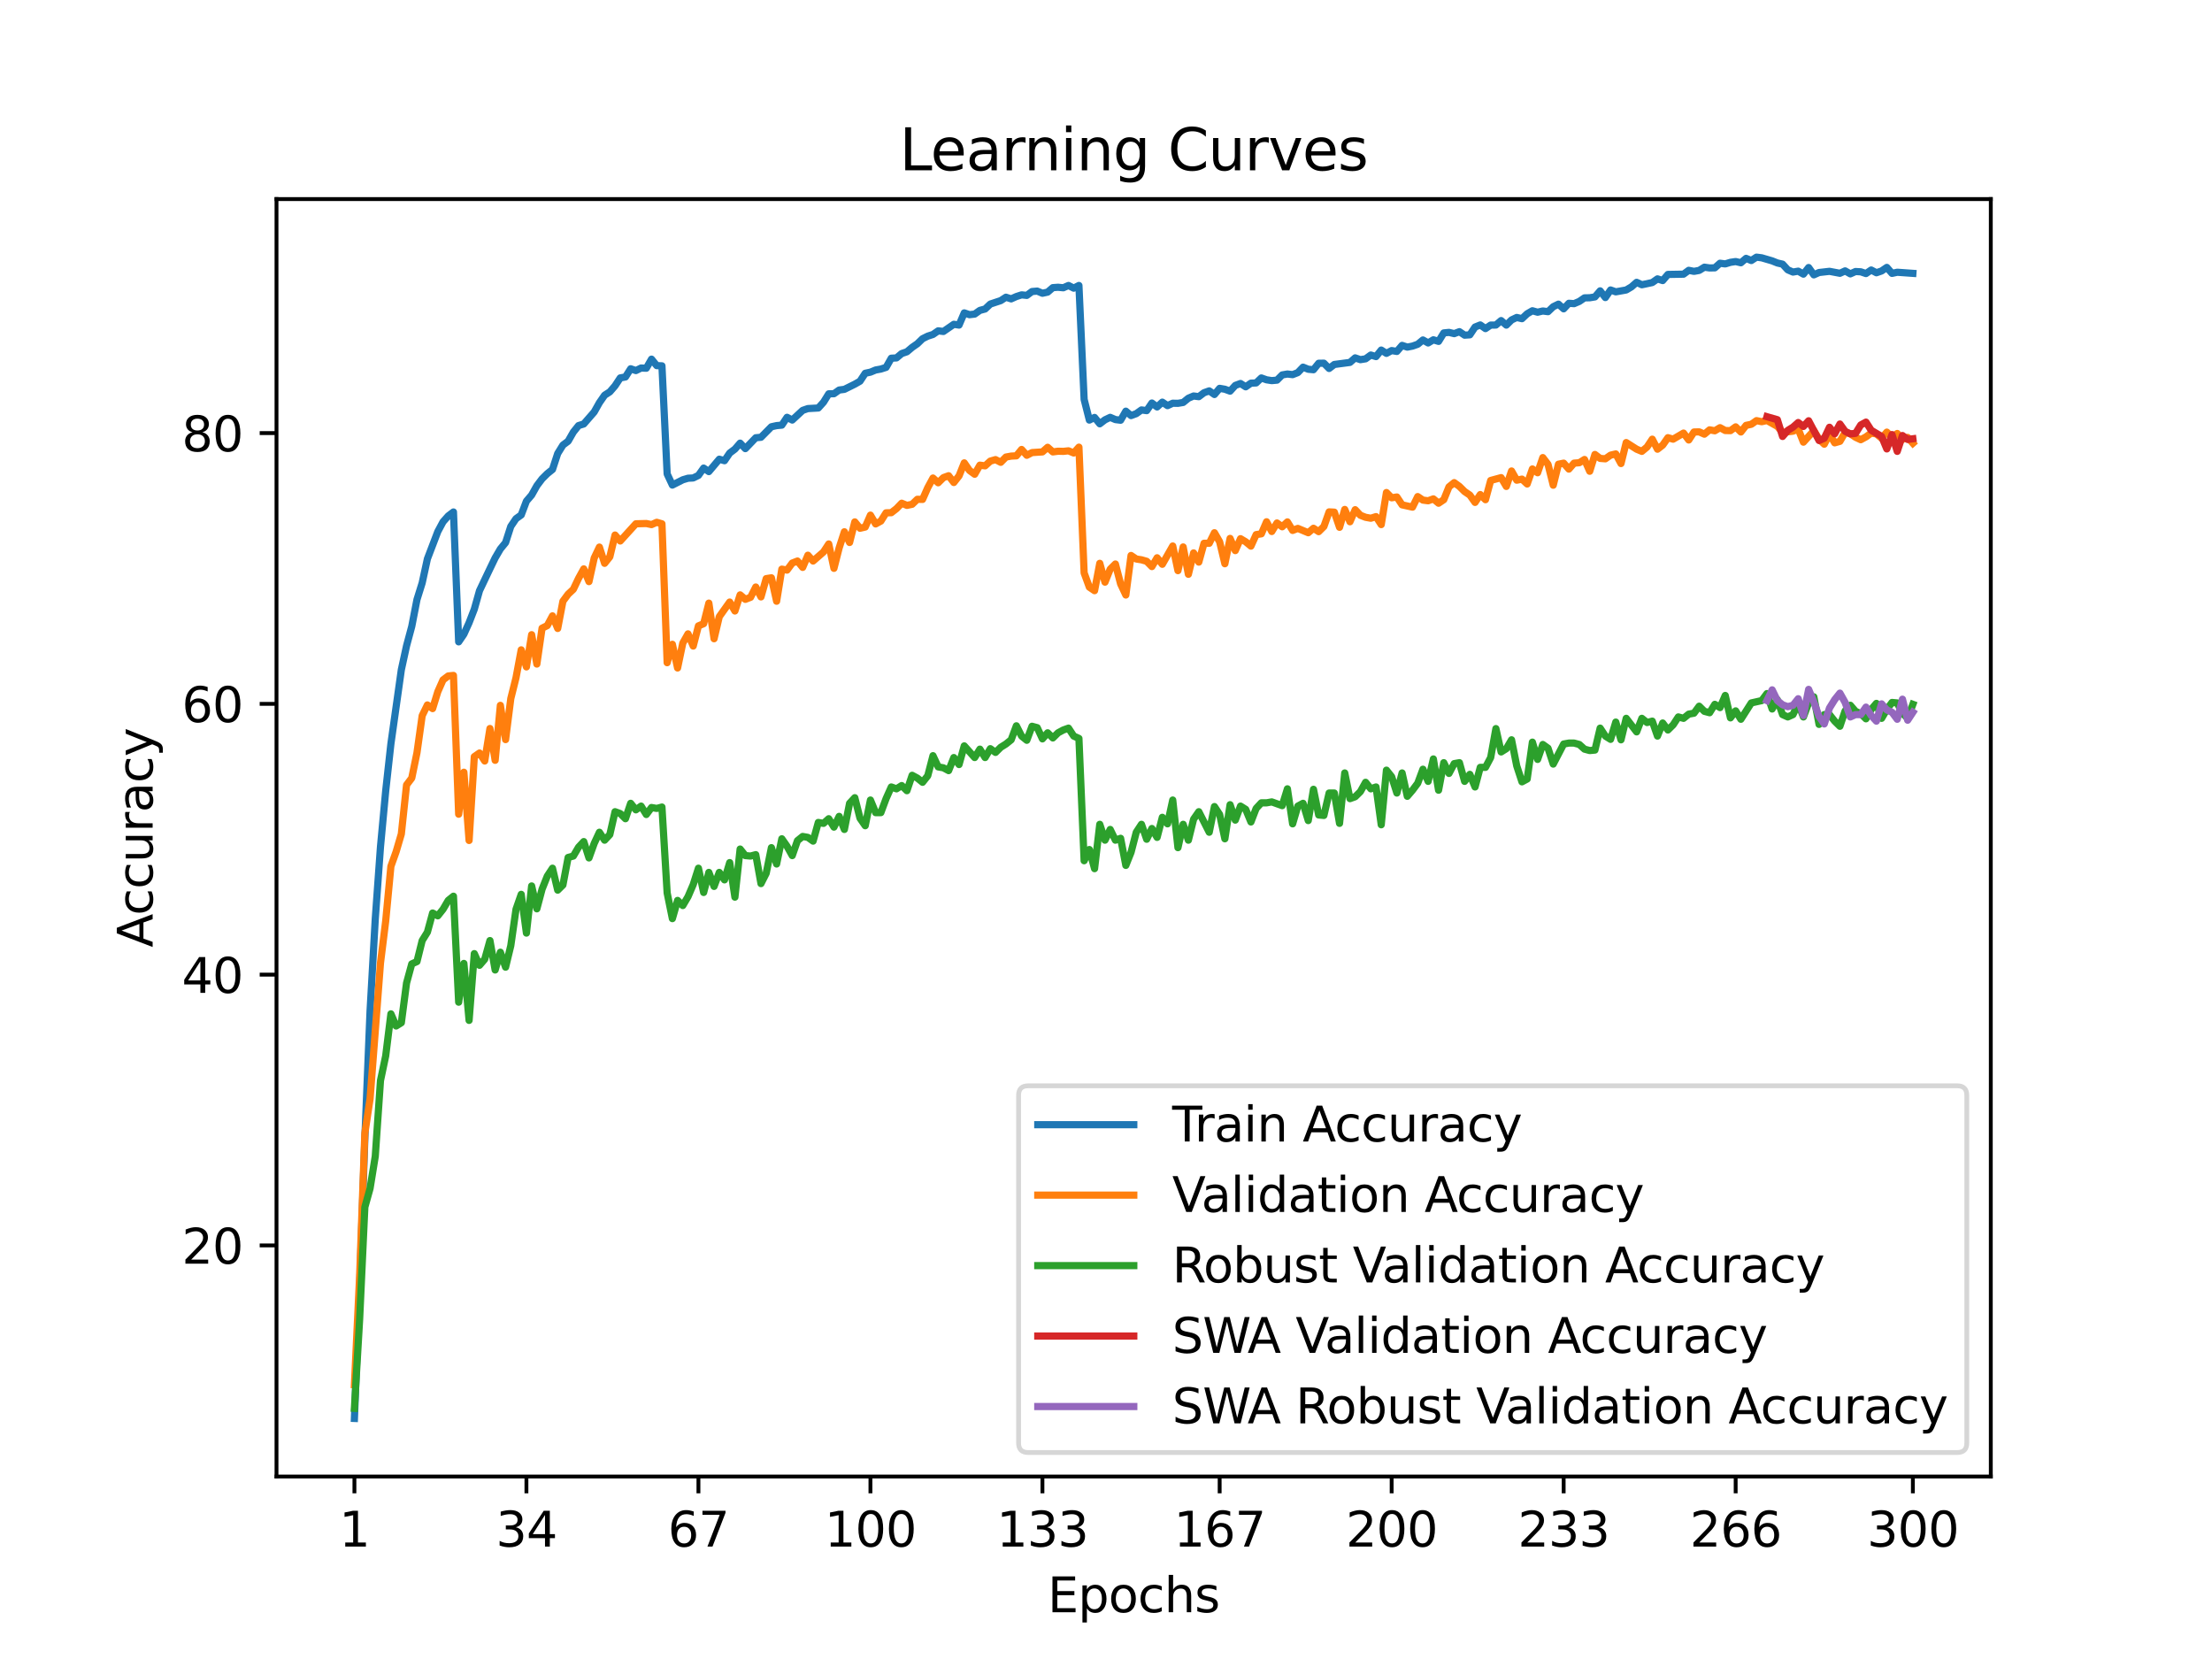 <?xml version="1.0" encoding="utf-8" standalone="no"?>
<!DOCTYPE svg PUBLIC "-//W3C//DTD SVG 1.1//EN"
  "http://www.w3.org/Graphics/SVG/1.1/DTD/svg11.dtd">
<svg xmlns:xlink="http://www.w3.org/1999/xlink" width="460.8pt" height="345.6pt" viewBox="0 0 460.8 345.6" xmlns="http://www.w3.org/2000/svg" version="1.1">
 <defs>
  <style type="text/css">*{stroke-linejoin: round; stroke-linecap: butt}</style>
 </defs>
 <g id="figure_1">
  <g id="patch_1">
   <path d="M 0 345.6 
L 460.8 345.6 
L 460.8 0 
L 0 0 
z
" style="fill: #ffffff"/>
  </g>
  <g id="axes_1">
   <g id="patch_2">
    <path d="M 57.6 307.584 
L 414.72 307.584 
L 414.72 41.472 
L 57.6 41.472 
z
" style="fill: #ffffff"/>
   </g>
   <g id="matplotlib.axis_1">
    <g id="xtick_1">
     <g id="line2d_1">
      <defs>
       <path id="me5d5fe923d" d="M 0 0 
L 0 3.5 
" style="stroke: #000000; stroke-width: 0.8"/>
      </defs>
      <g>
       <use xlink:href="#me5d5fe923d" x="73.833" y="307.584" style="stroke: #000000; stroke-width: 0.8"/>
      </g>
     </g>
     <g id="text_1">
      <!-- 1 -->
      <g transform="translate(70.651 322.182) scale(0.1 -0.1)">
       <defs>
        <path id="DejaVuSans-31" d="M 794 531 
L 1825 531 
L 1825 4091 
L 703 3866 
L 703 4441 
L 1819 4666 
L 2450 4666 
L 2450 531 
L 3481 531 
L 3481 0 
L 794 0 
L 794 531 
z
" transform="scale(0.016)"/>
       </defs>
       <use xlink:href="#DejaVuSans-31"/>
      </g>
     </g>
    </g>
    <g id="xtick_2">
     <g id="line2d_2">
      <g>
       <use xlink:href="#me5d5fe923d" x="109.664" y="307.584" style="stroke: #000000; stroke-width: 0.8"/>
      </g>
     </g>
     <g id="text_2">
      <!-- 34 -->
      <g transform="translate(103.302 322.182) scale(0.1 -0.1)">
       <defs>
        <path id="DejaVuSans-33" d="M 2597 2516 
Q 3050 2419 3304 2112 
Q 3559 1806 3559 1356 
Q 3559 666 3084 287 
Q 2609 -91 1734 -91 
Q 1441 -91 1130 -33 
Q 819 25 488 141 
L 488 750 
Q 750 597 1062 519 
Q 1375 441 1716 441 
Q 2309 441 2620 675 
Q 2931 909 2931 1356 
Q 2931 1769 2642 2001 
Q 2353 2234 1838 2234 
L 1294 2234 
L 1294 2753 
L 1863 2753 
Q 2328 2753 2575 2939 
Q 2822 3125 2822 3475 
Q 2822 3834 2567 4026 
Q 2313 4219 1838 4219 
Q 1578 4219 1281 4162 
Q 984 4106 628 3988 
L 628 4550 
Q 988 4650 1302 4700 
Q 1616 4750 1894 4750 
Q 2613 4750 3031 4423 
Q 3450 4097 3450 3541 
Q 3450 3153 3228 2886 
Q 3006 2619 2597 2516 
z
" transform="scale(0.016)"/>
        <path id="DejaVuSans-34" d="M 2419 4116 
L 825 1625 
L 2419 1625 
L 2419 4116 
z
M 2253 4666 
L 3047 4666 
L 3047 1625 
L 3713 1625 
L 3713 1100 
L 3047 1100 
L 3047 0 
L 2419 0 
L 2419 1100 
L 313 1100 
L 313 1709 
L 2253 4666 
z
" transform="scale(0.016)"/>
       </defs>
       <use xlink:href="#DejaVuSans-33"/>
       <use xlink:href="#DejaVuSans-34" x="63.623"/>
      </g>
     </g>
    </g>
    <g id="xtick_3">
     <g id="line2d_3">
      <g>
       <use xlink:href="#me5d5fe923d" x="145.496" y="307.584" style="stroke: #000000; stroke-width: 0.8"/>
      </g>
     </g>
     <g id="text_3">
      <!-- 67 -->
      <g transform="translate(139.133 322.182) scale(0.1 -0.1)">
       <defs>
        <path id="DejaVuSans-36" d="M 2113 2584 
Q 1688 2584 1439 2293 
Q 1191 2003 1191 1497 
Q 1191 994 1439 701 
Q 1688 409 2113 409 
Q 2538 409 2786 701 
Q 3034 994 3034 1497 
Q 3034 2003 2786 2293 
Q 2538 2584 2113 2584 
z
M 3366 4563 
L 3366 3988 
Q 3128 4100 2886 4159 
Q 2644 4219 2406 4219 
Q 1781 4219 1451 3797 
Q 1122 3375 1075 2522 
Q 1259 2794 1537 2939 
Q 1816 3084 2150 3084 
Q 2853 3084 3261 2657 
Q 3669 2231 3669 1497 
Q 3669 778 3244 343 
Q 2819 -91 2113 -91 
Q 1303 -91 875 529 
Q 447 1150 447 2328 
Q 447 3434 972 4092 
Q 1497 4750 2381 4750 
Q 2619 4750 2861 4703 
Q 3103 4656 3366 4563 
z
" transform="scale(0.016)"/>
        <path id="DejaVuSans-37" d="M 525 4666 
L 3525 4666 
L 3525 4397 
L 1831 0 
L 1172 0 
L 2766 4134 
L 525 4134 
L 525 4666 
z
" transform="scale(0.016)"/>
       </defs>
       <use xlink:href="#DejaVuSans-36"/>
       <use xlink:href="#DejaVuSans-37" x="63.623"/>
      </g>
     </g>
    </g>
    <g id="xtick_4">
     <g id="line2d_4">
      <g>
       <use xlink:href="#me5d5fe923d" x="181.327" y="307.584" style="stroke: #000000; stroke-width: 0.8"/>
      </g>
     </g>
     <g id="text_4">
      <!-- 100 -->
      <g transform="translate(171.783 322.182) scale(0.1 -0.1)">
       <defs>
        <path id="DejaVuSans-30" d="M 2034 4250 
Q 1547 4250 1301 3770 
Q 1056 3291 1056 2328 
Q 1056 1369 1301 889 
Q 1547 409 2034 409 
Q 2525 409 2770 889 
Q 3016 1369 3016 2328 
Q 3016 3291 2770 3770 
Q 2525 4250 2034 4250 
z
M 2034 4750 
Q 2819 4750 3233 4129 
Q 3647 3509 3647 2328 
Q 3647 1150 3233 529 
Q 2819 -91 2034 -91 
Q 1250 -91 836 529 
Q 422 1150 422 2328 
Q 422 3509 836 4129 
Q 1250 4750 2034 4750 
z
" transform="scale(0.016)"/>
       </defs>
       <use xlink:href="#DejaVuSans-31"/>
       <use xlink:href="#DejaVuSans-30" x="63.623"/>
       <use xlink:href="#DejaVuSans-30" x="127.246"/>
      </g>
     </g>
    </g>
    <g id="xtick_5">
     <g id="line2d_5">
      <g>
       <use xlink:href="#me5d5fe923d" x="217.158" y="307.584" style="stroke: #000000; stroke-width: 0.8"/>
      </g>
     </g>
     <g id="text_5">
      <!-- 133 -->
      <g transform="translate(207.615 322.182) scale(0.1 -0.1)">
       <use xlink:href="#DejaVuSans-31"/>
       <use xlink:href="#DejaVuSans-33" x="63.623"/>
       <use xlink:href="#DejaVuSans-33" x="127.246"/>
      </g>
     </g>
    </g>
    <g id="xtick_6">
     <g id="line2d_6">
      <g>
       <use xlink:href="#me5d5fe923d" x="254.076" y="307.584" style="stroke: #000000; stroke-width: 0.8"/>
      </g>
     </g>
     <g id="text_6">
      <!-- 167 -->
      <g transform="translate(244.532 322.182) scale(0.1 -0.1)">
       <use xlink:href="#DejaVuSans-31"/>
       <use xlink:href="#DejaVuSans-36" x="63.623"/>
       <use xlink:href="#DejaVuSans-37" x="127.246"/>
      </g>
     </g>
    </g>
    <g id="xtick_7">
     <g id="line2d_7">
      <g>
       <use xlink:href="#me5d5fe923d" x="289.907" y="307.584" style="stroke: #000000; stroke-width: 0.8"/>
      </g>
     </g>
     <g id="text_7">
      <!-- 200 -->
      <g transform="translate(280.363 322.182) scale(0.1 -0.1)">
       <defs>
        <path id="DejaVuSans-32" d="M 1228 531 
L 3431 531 
L 3431 0 
L 469 0 
L 469 531 
Q 828 903 1448 1529 
Q 2069 2156 2228 2338 
Q 2531 2678 2651 2914 
Q 2772 3150 2772 3378 
Q 2772 3750 2511 3984 
Q 2250 4219 1831 4219 
Q 1534 4219 1204 4116 
Q 875 4013 500 3803 
L 500 4441 
Q 881 4594 1212 4672 
Q 1544 4750 1819 4750 
Q 2544 4750 2975 4387 
Q 3406 4025 3406 3419 
Q 3406 3131 3298 2873 
Q 3191 2616 2906 2266 
Q 2828 2175 2409 1742 
Q 1991 1309 1228 531 
z
" transform="scale(0.016)"/>
       </defs>
       <use xlink:href="#DejaVuSans-32"/>
       <use xlink:href="#DejaVuSans-30" x="63.623"/>
       <use xlink:href="#DejaVuSans-30" x="127.246"/>
      </g>
     </g>
    </g>
    <g id="xtick_8">
     <g id="line2d_8">
      <g>
       <use xlink:href="#me5d5fe923d" x="325.739" y="307.584" style="stroke: #000000; stroke-width: 0.8"/>
      </g>
     </g>
     <g id="text_8">
      <!-- 233 -->
      <g transform="translate(316.195 322.182) scale(0.1 -0.1)">
       <use xlink:href="#DejaVuSans-32"/>
       <use xlink:href="#DejaVuSans-33" x="63.623"/>
       <use xlink:href="#DejaVuSans-33" x="127.246"/>
      </g>
     </g>
    </g>
    <g id="xtick_9">
     <g id="line2d_9">
      <g>
       <use xlink:href="#me5d5fe923d" x="361.57" y="307.584" style="stroke: #000000; stroke-width: 0.8"/>
      </g>
     </g>
     <g id="text_9">
      <!-- 266 -->
      <g transform="translate(352.026 322.182) scale(0.1 -0.1)">
       <use xlink:href="#DejaVuSans-32"/>
       <use xlink:href="#DejaVuSans-36" x="63.623"/>
       <use xlink:href="#DejaVuSans-36" x="127.246"/>
      </g>
     </g>
    </g>
    <g id="xtick_10">
     <g id="line2d_10">
      <g>
       <use xlink:href="#me5d5fe923d" x="398.487" y="307.584" style="stroke: #000000; stroke-width: 0.8"/>
      </g>
     </g>
     <g id="text_10">
      <!-- 300 -->
      <g transform="translate(388.944 322.182) scale(0.1 -0.1)">
       <use xlink:href="#DejaVuSans-33"/>
       <use xlink:href="#DejaVuSans-30" x="63.623"/>
       <use xlink:href="#DejaVuSans-30" x="127.246"/>
      </g>
     </g>
    </g>
    <g id="text_11">
     <!-- Epochs -->
     <g transform="translate(218.244 335.861) scale(0.1 -0.1)">
      <defs>
       <path id="DejaVuSans-45" d="M 628 4666 
L 3578 4666 
L 3578 4134 
L 1259 4134 
L 1259 2753 
L 3481 2753 
L 3481 2222 
L 1259 2222 
L 1259 531 
L 3634 531 
L 3634 0 
L 628 0 
L 628 4666 
z
" transform="scale(0.016)"/>
       <path id="DejaVuSans-70" d="M 1159 525 
L 1159 -1331 
L 581 -1331 
L 581 3500 
L 1159 3500 
L 1159 2969 
Q 1341 3281 1617 3432 
Q 1894 3584 2278 3584 
Q 2916 3584 3314 3078 
Q 3713 2572 3713 1747 
Q 3713 922 3314 415 
Q 2916 -91 2278 -91 
Q 1894 -91 1617 61 
Q 1341 213 1159 525 
z
M 3116 1747 
Q 3116 2381 2855 2742 
Q 2594 3103 2138 3103 
Q 1681 3103 1420 2742 
Q 1159 2381 1159 1747 
Q 1159 1113 1420 752 
Q 1681 391 2138 391 
Q 2594 391 2855 752 
Q 3116 1113 3116 1747 
z
" transform="scale(0.016)"/>
       <path id="DejaVuSans-6f" d="M 1959 3097 
Q 1497 3097 1228 2736 
Q 959 2375 959 1747 
Q 959 1119 1226 758 
Q 1494 397 1959 397 
Q 2419 397 2687 759 
Q 2956 1122 2956 1747 
Q 2956 2369 2687 2733 
Q 2419 3097 1959 3097 
z
M 1959 3584 
Q 2709 3584 3137 3096 
Q 3566 2609 3566 1747 
Q 3566 888 3137 398 
Q 2709 -91 1959 -91 
Q 1206 -91 779 398 
Q 353 888 353 1747 
Q 353 2609 779 3096 
Q 1206 3584 1959 3584 
z
" transform="scale(0.016)"/>
       <path id="DejaVuSans-63" d="M 3122 3366 
L 3122 2828 
Q 2878 2963 2633 3030 
Q 2388 3097 2138 3097 
Q 1578 3097 1268 2742 
Q 959 2388 959 1747 
Q 959 1106 1268 751 
Q 1578 397 2138 397 
Q 2388 397 2633 464 
Q 2878 531 3122 666 
L 3122 134 
Q 2881 22 2623 -34 
Q 2366 -91 2075 -91 
Q 1284 -91 818 406 
Q 353 903 353 1747 
Q 353 2603 823 3093 
Q 1294 3584 2113 3584 
Q 2378 3584 2631 3529 
Q 2884 3475 3122 3366 
z
" transform="scale(0.016)"/>
       <path id="DejaVuSans-68" d="M 3513 2113 
L 3513 0 
L 2938 0 
L 2938 2094 
Q 2938 2591 2744 2837 
Q 2550 3084 2163 3084 
Q 1697 3084 1428 2787 
Q 1159 2491 1159 1978 
L 1159 0 
L 581 0 
L 581 4863 
L 1159 4863 
L 1159 2956 
Q 1366 3272 1645 3428 
Q 1925 3584 2291 3584 
Q 2894 3584 3203 3211 
Q 3513 2838 3513 2113 
z
" transform="scale(0.016)"/>
       <path id="DejaVuSans-73" d="M 2834 3397 
L 2834 2853 
Q 2591 2978 2328 3040 
Q 2066 3103 1784 3103 
Q 1356 3103 1142 2972 
Q 928 2841 928 2578 
Q 928 2378 1081 2264 
Q 1234 2150 1697 2047 
L 1894 2003 
Q 2506 1872 2764 1633 
Q 3022 1394 3022 966 
Q 3022 478 2636 193 
Q 2250 -91 1575 -91 
Q 1294 -91 989 -36 
Q 684 19 347 128 
L 347 722 
Q 666 556 975 473 
Q 1284 391 1588 391 
Q 1994 391 2212 530 
Q 2431 669 2431 922 
Q 2431 1156 2273 1281 
Q 2116 1406 1581 1522 
L 1381 1569 
Q 847 1681 609 1914 
Q 372 2147 372 2553 
Q 372 3047 722 3315 
Q 1072 3584 1716 3584 
Q 2034 3584 2315 3537 
Q 2597 3491 2834 3397 
z
" transform="scale(0.016)"/>
      </defs>
      <use xlink:href="#DejaVuSans-45"/>
      <use xlink:href="#DejaVuSans-70" x="63.184"/>
      <use xlink:href="#DejaVuSans-6f" x="126.66"/>
      <use xlink:href="#DejaVuSans-63" x="187.842"/>
      <use xlink:href="#DejaVuSans-68" x="242.822"/>
      <use xlink:href="#DejaVuSans-73" x="306.201"/>
     </g>
    </g>
   </g>
   <g id="matplotlib.axis_2">
    <g id="ytick_1">
     <g id="line2d_11">
      <defs>
       <path id="m0088877dce" d="M 0 0 
L -3.5 0 
" style="stroke: #000000; stroke-width: 0.8"/>
      </defs>
      <g>
       <use xlink:href="#m0088877dce" x="57.6" y="259.443" style="stroke: #000000; stroke-width: 0.8"/>
      </g>
     </g>
     <g id="text_12">
      <!-- 20 -->
      <g transform="translate(37.875 263.242) scale(0.1 -0.1)">
       <use xlink:href="#DejaVuSans-32"/>
       <use xlink:href="#DejaVuSans-30" x="63.623"/>
      </g>
     </g>
    </g>
    <g id="ytick_2">
     <g id="line2d_12">
      <g>
       <use xlink:href="#m0088877dce" x="57.6" y="203.035" style="stroke: #000000; stroke-width: 0.8"/>
      </g>
     </g>
     <g id="text_13">
      <!-- 40 -->
      <g transform="translate(37.875 206.834) scale(0.1 -0.1)">
       <use xlink:href="#DejaVuSans-34"/>
       <use xlink:href="#DejaVuSans-30" x="63.623"/>
      </g>
     </g>
    </g>
    <g id="ytick_3">
     <g id="line2d_13">
      <g>
       <use xlink:href="#m0088877dce" x="57.6" y="146.627" style="stroke: #000000; stroke-width: 0.8"/>
      </g>
     </g>
     <g id="text_14">
      <!-- 60 -->
      <g transform="translate(37.875 150.426) scale(0.1 -0.1)">
       <use xlink:href="#DejaVuSans-36"/>
       <use xlink:href="#DejaVuSans-30" x="63.623"/>
      </g>
     </g>
    </g>
    <g id="ytick_4">
     <g id="line2d_14">
      <g>
       <use xlink:href="#m0088877dce" x="57.6" y="90.219" style="stroke: #000000; stroke-width: 0.8"/>
      </g>
     </g>
     <g id="text_15">
      <!-- 80 -->
      <g transform="translate(37.875 94.018) scale(0.1 -0.1)">
       <defs>
        <path id="DejaVuSans-38" d="M 2034 2216 
Q 1584 2216 1326 1975 
Q 1069 1734 1069 1313 
Q 1069 891 1326 650 
Q 1584 409 2034 409 
Q 2484 409 2743 651 
Q 3003 894 3003 1313 
Q 3003 1734 2745 1975 
Q 2488 2216 2034 2216 
z
M 1403 2484 
Q 997 2584 770 2862 
Q 544 3141 544 3541 
Q 544 4100 942 4425 
Q 1341 4750 2034 4750 
Q 2731 4750 3128 4425 
Q 3525 4100 3525 3541 
Q 3525 3141 3298 2862 
Q 3072 2584 2669 2484 
Q 3125 2378 3379 2068 
Q 3634 1759 3634 1313 
Q 3634 634 3220 271 
Q 2806 -91 2034 -91 
Q 1263 -91 848 271 
Q 434 634 434 1313 
Q 434 1759 690 2068 
Q 947 2378 1403 2484 
z
M 1172 3481 
Q 1172 3119 1398 2916 
Q 1625 2713 2034 2713 
Q 2441 2713 2670 2916 
Q 2900 3119 2900 3481 
Q 2900 3844 2670 4047 
Q 2441 4250 2034 4250 
Q 1625 4250 1398 4047 
Q 1172 3844 1172 3481 
z
" transform="scale(0.016)"/>
       </defs>
       <use xlink:href="#DejaVuSans-38"/>
       <use xlink:href="#DejaVuSans-30" x="63.623"/>
      </g>
     </g>
    </g>
    <g id="text_16">
     <!-- Accuracy -->
     <g transform="translate(31.795 197.356) rotate(-90) scale(0.1 -0.1)">
      <defs>
       <path id="DejaVuSans-41" d="M 2188 4044 
L 1331 1722 
L 3047 1722 
L 2188 4044 
z
M 1831 4666 
L 2547 4666 
L 4325 0 
L 3669 0 
L 3244 1197 
L 1141 1197 
L 716 0 
L 50 0 
L 1831 4666 
z
" transform="scale(0.016)"/>
       <path id="DejaVuSans-75" d="M 544 1381 
L 544 3500 
L 1119 3500 
L 1119 1403 
Q 1119 906 1312 657 
Q 1506 409 1894 409 
Q 2359 409 2629 706 
Q 2900 1003 2900 1516 
L 2900 3500 
L 3475 3500 
L 3475 0 
L 2900 0 
L 2900 538 
Q 2691 219 2414 64 
Q 2138 -91 1772 -91 
Q 1169 -91 856 284 
Q 544 659 544 1381 
z
M 1991 3584 
L 1991 3584 
z
" transform="scale(0.016)"/>
       <path id="DejaVuSans-72" d="M 2631 2963 
Q 2534 3019 2420 3045 
Q 2306 3072 2169 3072 
Q 1681 3072 1420 2755 
Q 1159 2438 1159 1844 
L 1159 0 
L 581 0 
L 581 3500 
L 1159 3500 
L 1159 2956 
Q 1341 3275 1631 3429 
Q 1922 3584 2338 3584 
Q 2397 3584 2469 3576 
Q 2541 3569 2628 3553 
L 2631 2963 
z
" transform="scale(0.016)"/>
       <path id="DejaVuSans-61" d="M 2194 1759 
Q 1497 1759 1228 1600 
Q 959 1441 959 1056 
Q 959 750 1161 570 
Q 1363 391 1709 391 
Q 2188 391 2477 730 
Q 2766 1069 2766 1631 
L 2766 1759 
L 2194 1759 
z
M 3341 1997 
L 3341 0 
L 2766 0 
L 2766 531 
Q 2569 213 2275 61 
Q 1981 -91 1556 -91 
Q 1019 -91 701 211 
Q 384 513 384 1019 
Q 384 1609 779 1909 
Q 1175 2209 1959 2209 
L 2766 2209 
L 2766 2266 
Q 2766 2663 2505 2880 
Q 2244 3097 1772 3097 
Q 1472 3097 1187 3025 
Q 903 2953 641 2809 
L 641 3341 
Q 956 3463 1253 3523 
Q 1550 3584 1831 3584 
Q 2591 3584 2966 3190 
Q 3341 2797 3341 1997 
z
" transform="scale(0.016)"/>
       <path id="DejaVuSans-79" d="M 2059 -325 
Q 1816 -950 1584 -1140 
Q 1353 -1331 966 -1331 
L 506 -1331 
L 506 -850 
L 844 -850 
Q 1081 -850 1212 -737 
Q 1344 -625 1503 -206 
L 1606 56 
L 191 3500 
L 800 3500 
L 1894 763 
L 2988 3500 
L 3597 3500 
L 2059 -325 
z
" transform="scale(0.016)"/>
      </defs>
      <use xlink:href="#DejaVuSans-41"/>
      <use xlink:href="#DejaVuSans-63" x="66.658"/>
      <use xlink:href="#DejaVuSans-63" x="121.639"/>
      <use xlink:href="#DejaVuSans-75" x="176.619"/>
      <use xlink:href="#DejaVuSans-72" x="239.998"/>
      <use xlink:href="#DejaVuSans-61" x="281.111"/>
      <use xlink:href="#DejaVuSans-63" x="342.391"/>
      <use xlink:href="#DejaVuSans-79" x="397.371"/>
     </g>
    </g>
   </g>
   <g id="line2d_15">
    <path d="M 73.833 295.488 
L 74.919 268.278 
L 76.004 237.197 
L 77.09 210.615 
L 78.176 191.408 
L 79.262 176.397 
L 80.348 164.755 
L 81.433 154.947 
L 83.605 139.52 
L 84.691 134.535 
L 85.777 130.487 
L 86.862 124.903 
L 87.948 121.427 
L 89.034 116.421 
L 91.206 110.731 
L 92.291 108.707 
L 93.377 107.48 
L 94.463 106.655 
L 95.549 133.71 
L 96.635 132.116 
L 97.72 129.719 
L 98.806 126.906 
L 99.892 123.042 
L 102.064 118.473 
L 103.149 116.223 
L 104.235 114.362 
L 105.321 113.036 
L 106.407 109.659 
L 107.493 108.051 
L 108.578 107.276 
L 109.664 104.399 
L 110.75 103.13 
L 111.836 101.19 
L 112.922 99.752 
L 114.007 98.673 
L 115.093 97.799 
L 116.179 94.478 
L 117.265 92.722 
L 118.351 91.911 
L 119.436 90.015 
L 120.522 88.654 
L 121.608 88.322 
L 123.78 85.826 
L 124.865 83.894 
L 125.951 82.329 
L 127.037 81.631 
L 128.123 80.376 
L 129.209 78.726 
L 130.294 78.529 
L 131.38 76.822 
L 132.466 77.196 
L 133.552 76.667 
L 134.638 76.709 
L 135.723 74.82 
L 136.809 76.166 
L 137.895 76.209 
L 138.981 98.73 
L 140.067 101.049 
L 142.238 99.95 
L 143.324 99.625 
L 144.41 99.569 
L 145.496 99.033 
L 146.581 97.51 
L 147.667 98.243 
L 149.839 95.663 
L 150.925 95.973 
L 152.01 94.379 
L 153.096 93.561 
L 154.182 92.313 
L 155.268 93.456 
L 157.439 91.192 
L 158.525 91.093 
L 160.697 88.901 
L 161.783 88.661 
L 162.868 88.562 
L 163.954 86.933 
L 165.04 87.504 
L 167.212 85.488 
L 168.297 85.114 
L 170.469 84.994 
L 171.555 83.789 
L 172.641 82.04 
L 173.726 82.019 
L 174.812 81.25 
L 175.898 81.109 
L 178.07 80.03 
L 179.155 79.41 
L 180.241 77.76 
L 181.327 77.527 
L 182.413 77.076 
L 183.499 76.879 
L 184.584 76.533 
L 185.67 74.622 
L 186.756 74.559 
L 187.842 73.649 
L 188.928 73.283 
L 190.013 72.366 
L 191.099 71.612 
L 192.185 70.561 
L 193.271 70.025 
L 194.357 69.672 
L 195.442 68.918 
L 196.528 69.052 
L 198.7 67.557 
L 199.786 67.719 
L 200.871 65.181 
L 201.957 65.555 
L 203.043 65.428 
L 204.129 64.659 
L 205.215 64.37 
L 206.3 63.341 
L 208.472 62.621 
L 209.558 61.916 
L 210.644 62.262 
L 211.729 61.775 
L 212.815 61.423 
L 213.901 61.536 
L 214.987 60.732 
L 216.073 60.64 
L 217.158 61.091 
L 218.244 60.852 
L 219.33 59.921 
L 220.416 59.843 
L 221.502 59.949 
L 222.587 59.47 
L 223.673 60.027 
L 224.759 59.47 
L 225.845 83.21 
L 226.931 87.512 
L 228.016 86.962 
L 229.102 88.287 
L 230.188 87.455 
L 231.274 86.94 
L 232.36 87.406 
L 233.445 87.54 
L 234.531 85.657 
L 235.617 86.574 
L 236.703 86.172 
L 237.789 85.396 
L 238.875 85.544 
L 239.96 83.958 
L 241.046 84.776 
L 242.132 83.775 
L 243.218 84.501 
L 244.304 84 
L 245.389 84.021 
L 246.475 83.838 
L 247.561 82.957 
L 248.647 82.491 
L 249.733 82.632 
L 250.818 81.814 
L 251.904 81.427 
L 252.99 82.181 
L 254.076 80.898 
L 255.162 81.088 
L 256.247 81.483 
L 257.333 80.291 
L 258.419 79.889 
L 259.505 80.58 
L 260.591 79.819 
L 261.676 79.77 
L 262.762 78.733 
L 263.848 79.121 
L 264.934 79.29 
L 266.02 79.191 
L 267.105 78.105 
L 268.191 77.915 
L 269.277 78.042 
L 270.363 77.619 
L 271.449 76.484 
L 272.534 76.921 
L 273.62 77.02 
L 274.706 75.673 
L 275.792 75.659 
L 276.878 76.759 
L 277.963 75.927 
L 281.221 75.497 
L 282.307 74.552 
L 283.392 74.925 
L 284.478 74.749 
L 285.564 73.96 
L 286.65 74.284 
L 287.736 72.923 
L 288.821 73.614 
L 289.907 73.029 
L 290.993 73.212 
L 292.079 71.95 
L 293.165 72.31 
L 294.25 72.098 
L 295.336 71.717 
L 296.422 70.822 
L 297.508 71.442 
L 298.594 70.787 
L 299.679 71.118 
L 300.765 69.355 
L 301.851 69.242 
L 302.937 69.503 
L 304.023 69.094 
L 305.108 69.821 
L 306.194 69.75 
L 307.28 68.128 
L 308.366 67.691 
L 309.452 68.453 
L 310.537 67.719 
L 311.623 67.712 
L 312.709 66.782 
L 313.795 67.726 
L 314.881 66.648 
L 315.966 66.133 
L 317.052 66.387 
L 318.138 65.364 
L 319.224 64.737 
L 320.31 65.04 
L 321.395 64.786 
L 322.481 64.927 
L 323.567 63.891 
L 324.653 63.362 
L 325.739 64.335 
L 326.824 63.179 
L 327.91 63.256 
L 328.996 62.791 
L 330.082 62.05 
L 331.168 62.029 
L 332.253 61.853 
L 333.339 60.591 
L 334.425 61.987 
L 335.511 60.407 
L 336.597 60.795 
L 338.768 60.407 
L 339.854 59.766 
L 340.94 58.814 
L 342.026 59.322 
L 344.197 58.863 
L 345.283 58.095 
L 346.369 58.447 
L 347.455 57.171 
L 350.712 57.115 
L 351.798 56.311 
L 352.884 56.529 
L 353.969 56.332 
L 355.055 55.662 
L 356.141 55.817 
L 357.227 55.796 
L 358.313 54.837 
L 359.398 54.978 
L 360.484 54.647 
L 361.57 54.485 
L 362.656 54.738 
L 363.742 53.822 
L 364.827 54.273 
L 365.913 53.568 
L 366.999 53.709 
L 369.171 54.344 
L 370.256 54.781 
L 371.342 55.028 
L 372.428 56.212 
L 373.514 56.677 
L 374.6 56.487 
L 375.685 57.108 
L 376.771 55.733 
L 377.857 57.256 
L 378.943 56.769 
L 381.114 56.522 
L 383.286 56.931 
L 384.372 56.431 
L 385.458 57.051 
L 386.543 56.565 
L 387.629 56.621 
L 388.715 56.988 
L 389.801 56.247 
L 390.887 56.819 
L 391.972 56.445 
L 393.058 55.704 
L 394.144 56.952 
L 395.23 56.713 
L 398.487 56.945 
L 398.487 56.945 
" clip-path="url(#p571000103c)" style="fill: none; stroke: #1f77b4; stroke-width: 1.5; stroke-linecap: square"/>
   </g>
   <g id="line2d_16">
    <path d="M 73.833 288.465 
L 74.919 265.817 
L 76.004 236.062 
L 77.09 228.927 
L 79.262 200.61 
L 80.348 191.866 
L 81.433 180.472 
L 82.519 177.426 
L 83.605 173.731 
L 84.691 163.521 
L 85.777 162.083 
L 86.862 156.809 
L 87.948 149.081 
L 89.034 146.853 
L 90.12 147.614 
L 91.206 144.089 
L 92.291 141.635 
L 93.377 140.817 
L 94.463 140.704 
L 95.549 169.613 
L 96.635 160.87 
L 97.72 175.085 
L 98.806 157.627 
L 99.892 156.865 
L 100.978 158.529 
L 102.064 151.76 
L 103.149 158.388 
L 104.235 146.937 
L 105.321 154.073 
L 106.407 145.527 
L 107.493 141.184 
L 108.578 135.374 
L 109.664 138.927 
L 110.75 132.215 
L 111.836 138.335 
L 112.922 130.861 
L 114.007 130.325 
L 115.093 128.295 
L 116.179 130.918 
L 117.265 125.249 
L 118.351 123.782 
L 119.436 122.767 
L 120.522 120.482 
L 121.608 118.508 
L 122.694 121.159 
L 123.78 116.251 
L 124.865 113.967 
L 125.951 117.351 
L 127.037 115.998 
L 128.123 111.457 
L 129.209 112.698 
L 132.466 109.116 
L 134.638 109.059 
L 135.723 109.285 
L 136.809 108.806 
L 137.895 109.116 
L 138.981 138.053 
L 140.067 134.217 
L 141.152 139.153 
L 142.238 133.964 
L 143.324 132.046 
L 144.41 134.584 
L 145.496 130.382 
L 146.581 129.93 
L 147.667 125.643 
L 148.753 133.061 
L 149.839 128.464 
L 152.01 125.418 
L 153.096 127.279 
L 154.182 123.923 
L 155.268 124.854 
L 156.354 124.431 
L 157.439 122.287 
L 158.525 124.346 
L 159.611 120.538 
L 160.697 120.369 
L 161.783 125.249 
L 162.868 118.564 
L 163.954 118.762 
L 165.04 117.295 
L 166.126 116.872 
L 167.212 118.198 
L 168.297 115.659 
L 169.383 116.872 
L 171.555 114.982 
L 172.641 113.318 
L 173.726 118.395 
L 174.812 114.136 
L 175.898 110.78 
L 176.984 113.008 
L 178.07 108.721 
L 179.155 110.047 
L 180.241 109.793 
L 181.327 107.311 
L 182.413 109.144 
L 183.499 108.552 
L 184.584 106.831 
L 185.67 106.803 
L 186.756 105.957 
L 187.842 104.829 
L 188.928 105.28 
L 190.013 105.054 
L 191.099 104.011 
L 192.185 104.039 
L 193.271 101.585 
L 194.357 99.583 
L 195.442 100.57 
L 196.528 99.498 
L 197.614 99.103 
L 198.7 100.514 
L 199.786 99.132 
L 200.871 96.424 
L 201.957 98.003 
L 203.043 98.793 
L 204.129 96.903 
L 205.215 97.044 
L 206.3 96.057 
L 207.386 95.747 
L 208.472 96.311 
L 209.558 95.211 
L 210.644 95.014 
L 211.729 94.957 
L 212.815 93.632 
L 213.901 94.845 
L 214.987 94.281 
L 217.158 94.139 
L 218.244 93.181 
L 219.33 94.139 
L 220.416 93.998 
L 221.502 94.027 
L 222.587 93.914 
L 223.673 94.365 
L 224.759 93.152 
L 225.845 119.354 
L 226.931 122.315 
L 228.016 123.049 
L 229.102 117.351 
L 230.188 121.272 
L 231.274 118.564 
L 232.36 117.492 
L 233.445 121.638 
L 234.531 123.951 
L 235.617 115.716 
L 236.703 116.449 
L 237.789 116.618 
L 238.875 116.928 
L 239.96 118.028 
L 241.046 116.195 
L 242.132 117.549 
L 244.304 113.741 
L 245.389 118.874 
L 246.475 113.939 
L 247.561 119.636 
L 248.647 115.18 
L 249.733 117.098 
L 250.818 113.177 
L 251.904 113.177 
L 252.99 110.977 
L 254.076 112.867 
L 255.162 117.436 
L 256.247 112.162 
L 257.333 114.7 
L 258.419 112.218 
L 259.505 112.867 
L 260.591 113.769 
L 261.676 111.372 
L 262.762 111.203 
L 263.848 108.693 
L 264.934 110.723 
L 266.02 108.947 
L 267.105 109.736 
L 268.191 108.721 
L 269.277 110.498 
L 270.363 110.075 
L 272.534 110.977 
L 273.62 110.047 
L 274.706 110.752 
L 275.792 109.68 
L 276.878 106.634 
L 277.963 106.69 
L 279.049 109.849 
L 280.135 106.126 
L 281.221 108.693 
L 282.307 106.183 
L 283.392 107.339 
L 284.478 107.762 
L 285.564 107.959 
L 286.65 107.621 
L 287.736 109.285 
L 288.821 102.601 
L 289.907 103.701 
L 290.993 103.531 
L 292.079 105.167 
L 294.25 105.647 
L 295.336 103.447 
L 296.422 104.18 
L 297.508 104.321 
L 298.594 103.926 
L 299.679 104.829 
L 300.765 104.096 
L 301.851 101.416 
L 302.937 100.542 
L 304.023 101.332 
L 305.108 102.403 
L 306.194 103.137 
L 307.28 104.66 
L 308.366 103.024 
L 309.452 104.096 
L 310.537 100.091 
L 312.709 99.498 
L 313.795 101.332 
L 314.881 98.116 
L 315.966 100.034 
L 317.052 99.808 
L 318.138 100.824 
L 319.224 97.693 
L 320.31 98.483 
L 321.395 95.324 
L 322.481 96.734 
L 323.567 101.078 
L 324.653 96.706 
L 325.739 96.48 
L 326.824 97.721 
L 327.91 96.48 
L 328.996 96.396 
L 330.082 95.719 
L 331.168 98.173 
L 332.253 94.675 
L 333.339 95.493 
L 334.425 95.578 
L 335.511 94.816 
L 336.597 94.563 
L 337.682 96.565 
L 338.768 92.193 
L 340.94 93.575 
L 342.026 94.027 
L 343.111 93.124 
L 344.197 91.488 
L 345.283 93.575 
L 346.369 92.729 
L 347.455 91.178 
L 348.54 91.488 
L 350.712 90.219 
L 351.798 91.658 
L 352.884 89.993 
L 353.969 89.965 
L 355.055 90.445 
L 356.141 89.542 
L 357.227 89.74 
L 358.313 89.091 
L 359.398 89.683 
L 360.484 89.711 
L 361.57 88.922 
L 362.656 89.993 
L 363.742 88.611 
L 364.827 88.386 
L 365.913 87.624 
L 366.999 87.85 
L 368.085 87.596 
L 370.256 88.809 
L 371.342 90.078 
L 373.514 89.824 
L 374.6 89.373 
L 375.685 92.109 
L 377.857 89.711 
L 378.943 91.488 
L 380.029 92.532 
L 381.114 90.417 
L 382.2 92.25 
L 383.286 91.94 
L 384.372 90.078 
L 385.458 90.36 
L 386.543 91.093 
L 387.629 91.601 
L 388.715 91.009 
L 389.801 90.219 
L 390.887 90.388 
L 391.972 91.291 
L 393.058 90.022 
L 394.144 91.065 
L 395.23 90.304 
L 396.316 91.545 
L 397.401 91.122 
L 398.487 92.334 
L 398.487 92.334 
" clip-path="url(#p571000103c)" style="fill: none; stroke: #ff7f0e; stroke-width: 1.5; stroke-linecap: square"/>
   </g>
   <g id="line2d_17">
    <path d="M 73.833 293.385 
L 74.919 274.81 
L 76.004 251.468 
L 77.09 247.578 
L 78.176 240.868 
L 79.262 225.112 
L 80.348 219.958 
L 81.433 211.205 
L 82.519 213.733 
L 83.605 213.053 
L 84.691 204.786 
L 85.777 200.798 
L 86.862 200.312 
L 87.948 195.936 
L 89.034 194.185 
L 90.12 190.198 
L 91.206 190.781 
L 92.291 189.419 
L 93.377 187.572 
L 94.463 186.696 
L 95.549 208.773 
L 96.635 200.701 
L 97.72 212.566 
L 98.806 198.659 
L 99.892 201.09 
L 100.978 199.826 
L 102.064 195.936 
L 103.149 202.063 
L 104.235 198.367 
L 105.321 201.479 
L 106.407 197.005 
L 107.493 189.419 
L 108.578 186.307 
L 109.664 194.379 
L 110.75 184.557 
L 111.836 189.322 
L 112.922 185.238 
L 114.007 182.514 
L 115.093 180.861 
L 116.179 185.432 
L 117.265 184.362 
L 118.351 178.624 
L 119.436 178.332 
L 120.522 176.485 
L 121.608 175.317 
L 122.694 178.721 
L 123.78 175.706 
L 124.865 173.372 
L 125.951 175.026 
L 127.037 173.859 
L 128.123 169.093 
L 129.209 169.482 
L 130.294 170.552 
L 131.38 167.343 
L 132.466 168.704 
L 133.552 167.926 
L 134.638 169.677 
L 135.723 168.218 
L 136.809 168.412 
L 137.895 168.121 
L 138.981 186.016 
L 140.067 191.365 
L 141.152 187.572 
L 142.238 188.641 
L 143.324 186.794 
L 144.41 184.265 
L 145.496 180.861 
L 146.581 185.918 
L 147.667 181.736 
L 148.753 184.654 
L 149.839 181.736 
L 150.925 183.292 
L 152.01 179.694 
L 153.096 186.891 
L 154.182 176.874 
L 155.268 178.235 
L 156.354 178.332 
L 157.439 178.041 
L 158.525 184.07 
L 159.611 181.931 
L 160.697 176.582 
L 161.783 179.986 
L 162.868 174.734 
L 163.954 176.29 
L 165.04 178.235 
L 166.126 175.123 
L 167.212 174.248 
L 168.297 174.442 
L 169.383 175.22 
L 170.469 171.33 
L 171.555 171.525 
L 172.641 170.552 
L 173.726 172.303 
L 174.812 170.066 
L 175.898 172.789 
L 176.984 167.343 
L 178.07 166.175 
L 179.155 170.455 
L 180.241 172.011 
L 181.327 166.662 
L 182.413 169.288 
L 183.499 169.288 
L 184.584 166.37 
L 185.67 163.939 
L 186.756 164.328 
L 187.842 163.647 
L 188.928 164.717 
L 190.013 161.507 
L 191.099 162.091 
L 192.185 162.966 
L 193.271 161.604 
L 194.357 157.423 
L 195.442 159.757 
L 196.528 159.951 
L 197.614 160.535 
L 198.7 157.812 
L 199.786 159.27 
L 200.871 155.38 
L 203.043 157.812 
L 204.129 156.061 
L 205.215 157.812 
L 206.3 155.964 
L 207.386 156.742 
L 208.472 155.672 
L 209.558 154.991 
L 210.644 154.116 
L 211.729 151.198 
L 212.815 153.338 
L 213.901 154.213 
L 214.987 151.295 
L 216.073 151.587 
L 217.158 153.921 
L 218.244 152.657 
L 219.33 153.727 
L 220.416 152.657 
L 221.502 152.073 
L 222.587 151.684 
L 223.673 153.338 
L 224.759 153.824 
L 225.845 179.305 
L 226.931 176.971 
L 228.016 180.958 
L 229.102 171.719 
L 230.188 175.026 
L 231.274 172.789 
L 232.36 175.026 
L 233.445 174.637 
L 234.531 180.277 
L 235.617 177.554 
L 236.703 173.372 
L 237.789 171.719 
L 238.875 174.831 
L 239.96 172.594 
L 241.046 174.442 
L 242.132 170.26 
L 243.218 171.622 
L 244.304 166.662 
L 245.389 176.582 
L 246.475 171.719 
L 247.561 175.026 
L 248.647 170.649 
L 249.733 169.093 
L 251.904 173.372 
L 252.99 168.023 
L 254.076 169.677 
L 255.162 174.734 
L 256.247 167.634 
L 257.333 170.844 
L 258.419 167.926 
L 259.505 168.607 
L 260.591 171.233 
L 261.676 168.412 
L 262.762 167.245 
L 263.848 167.245 
L 264.934 167.051 
L 267.105 167.829 
L 268.191 164.328 
L 269.277 171.622 
L 270.363 167.926 
L 271.449 167.343 
L 272.534 170.941 
L 273.62 164.425 
L 274.706 169.774 
L 275.792 169.871 
L 276.878 165.203 
L 277.963 165.203 
L 279.049 171.525 
L 280.135 161.021 
L 281.221 166.37 
L 282.307 165.981 
L 283.392 164.911 
L 284.478 162.966 
L 285.564 164.328 
L 286.65 163.939 
L 287.736 171.816 
L 288.821 160.437 
L 289.907 161.799 
L 290.993 165.203 
L 292.079 161.021 
L 293.165 165.884 
L 294.25 164.619 
L 295.336 163.161 
L 296.422 160.243 
L 297.508 162.772 
L 298.594 158.103 
L 299.679 164.619 
L 300.765 158.881 
L 301.851 161.118 
L 302.937 159.076 
L 304.023 158.881 
L 305.108 162.772 
L 306.194 161.313 
L 307.28 163.939 
L 308.366 159.854 
L 309.452 159.854 
L 310.537 157.812 
L 311.623 151.782 
L 312.709 156.644 
L 313.795 155.964 
L 314.881 154.116 
L 315.966 159.562 
L 317.052 162.869 
L 318.138 162.285 
L 319.224 154.602 
L 320.31 158.201 
L 321.395 155.088 
L 322.481 155.866 
L 323.567 159.173 
L 325.739 154.991 
L 326.824 154.797 
L 327.91 154.797 
L 328.996 155.088 
L 330.082 156.061 
L 331.168 156.353 
L 332.253 156.255 
L 333.339 151.684 
L 334.425 153.338 
L 335.511 154.019 
L 336.597 150.42 
L 337.682 154.116 
L 338.768 149.642 
L 340.94 152.462 
L 342.026 149.642 
L 343.111 150.517 
L 344.197 150.226 
L 345.283 153.338 
L 346.369 150.615 
L 347.455 152.073 
L 348.54 151.004 
L 349.626 149.35 
L 350.712 149.642 
L 351.798 148.767 
L 352.884 148.572 
L 353.969 147.113 
L 355.055 148.183 
L 356.141 148.475 
L 357.227 146.724 
L 358.313 147.405 
L 359.398 144.877 
L 360.484 149.545 
L 361.57 148.086 
L 362.656 149.837 
L 364.827 146.433 
L 366.999 145.946 
L 368.085 144.488 
L 369.171 147.697 
L 370.256 145.752 
L 371.342 148.864 
L 372.428 149.35 
L 373.514 148.864 
L 374.6 146.53 
L 375.685 149.35 
L 376.771 146.433 
L 377.857 145.168 
L 378.943 150.906 
L 380.029 148.864 
L 381.114 148.864 
L 382.2 150.226 
L 383.286 151.295 
L 384.372 148.086 
L 385.458 146.919 
L 386.543 148.183 
L 387.629 148.67 
L 388.715 149.739 
L 389.801 147.794 
L 390.887 146.53 
L 391.972 149.642 
L 393.058 147.794 
L 394.144 146.335 
L 395.23 146.433 
L 396.316 148.572 
L 397.401 149.642 
L 398.487 146.724 
L 398.487 146.724 
" clip-path="url(#p571000103c)" style="fill: none; stroke: #2ca02c; stroke-width: 1.5; stroke-linecap: square"/>
   </g>
   <g id="line2d_18">
    <path d="M 368.085 86.806 
L 370.256 87.427 
L 371.342 90.924 
L 372.428 89.655 
L 373.514 88.978 
L 374.6 88.019 
L 375.685 88.837 
L 376.771 87.653 
L 378.943 91.77 
L 380.029 91.291 
L 381.114 89.006 
L 382.2 90.36 
L 383.286 88.329 
L 384.372 89.852 
L 385.458 90.388 
L 386.543 90.276 
L 387.629 88.527 
L 388.715 87.935 
L 389.801 89.627 
L 391.972 90.924 
L 393.058 93.519 
L 394.144 90.529 
L 395.23 94.027 
L 396.316 90.727 
L 397.401 91.545 
L 398.487 91.404 
L 398.487 91.404 
" clip-path="url(#p571000103c)" style="fill: none; stroke: #d62728; stroke-width: 1.5; stroke-linecap: square"/>
   </g>
   <g id="line2d_19">
    <path d="M 368.085 145.946 
L 369.171 143.71 
L 370.256 145.946 
L 371.342 146.822 
L 372.428 147.211 
L 373.514 146.919 
L 374.6 145.557 
L 375.685 149.059 
L 376.771 143.612 
L 377.857 146.238 
L 378.943 149.253 
L 380.029 150.809 
L 381.114 147.502 
L 382.2 145.752 
L 383.286 144.39 
L 384.372 146.335 
L 385.458 149.35 
L 386.543 148.864 
L 387.629 148.864 
L 388.715 147.308 
L 389.801 149.059 
L 390.887 150.226 
L 391.972 146.627 
L 393.058 147.891 
L 394.144 148.378 
L 395.23 149.837 
L 396.316 145.655 
L 397.401 150.031 
L 398.487 148.378 
L 398.487 148.378 
" clip-path="url(#p571000103c)" style="fill: none; stroke: #9467bd; stroke-width: 1.5; stroke-linecap: square"/>
   </g>
   <g id="patch_3">
    <path d="M 57.6 307.584 
L 57.6 41.472 
" style="fill: none; stroke: #000000; stroke-width: 0.8; stroke-linejoin: miter; stroke-linecap: square"/>
   </g>
   <g id="patch_4">
    <path d="M 414.72 307.584 
L 414.72 41.472 
" style="fill: none; stroke: #000000; stroke-width: 0.8; stroke-linejoin: miter; stroke-linecap: square"/>
   </g>
   <g id="patch_5">
    <path d="M 57.6 307.584 
L 414.72 307.584 
" style="fill: none; stroke: #000000; stroke-width: 0.8; stroke-linejoin: miter; stroke-linecap: square"/>
   </g>
   <g id="patch_6">
    <path d="M 57.6 41.472 
L 414.72 41.472 
" style="fill: none; stroke: #000000; stroke-width: 0.8; stroke-linejoin: miter; stroke-linecap: square"/>
   </g>
   <g id="text_17">
    <!-- Learning Curves -->
    <g transform="translate(187.376 35.472) scale(0.12 -0.12)">
     <defs>
      <path id="DejaVuSans-4c" d="M 628 4666 
L 1259 4666 
L 1259 531 
L 3531 531 
L 3531 0 
L 628 0 
L 628 4666 
z
" transform="scale(0.016)"/>
      <path id="DejaVuSans-65" d="M 3597 1894 
L 3597 1613 
L 953 1613 
Q 991 1019 1311 708 
Q 1631 397 2203 397 
Q 2534 397 2845 478 
Q 3156 559 3463 722 
L 3463 178 
Q 3153 47 2828 -22 
Q 2503 -91 2169 -91 
Q 1331 -91 842 396 
Q 353 884 353 1716 
Q 353 2575 817 3079 
Q 1281 3584 2069 3584 
Q 2775 3584 3186 3129 
Q 3597 2675 3597 1894 
z
M 3022 2063 
Q 3016 2534 2758 2815 
Q 2500 3097 2075 3097 
Q 1594 3097 1305 2825 
Q 1016 2553 972 2059 
L 3022 2063 
z
" transform="scale(0.016)"/>
      <path id="DejaVuSans-6e" d="M 3513 2113 
L 3513 0 
L 2938 0 
L 2938 2094 
Q 2938 2591 2744 2837 
Q 2550 3084 2163 3084 
Q 1697 3084 1428 2787 
Q 1159 2491 1159 1978 
L 1159 0 
L 581 0 
L 581 3500 
L 1159 3500 
L 1159 2956 
Q 1366 3272 1645 3428 
Q 1925 3584 2291 3584 
Q 2894 3584 3203 3211 
Q 3513 2838 3513 2113 
z
" transform="scale(0.016)"/>
      <path id="DejaVuSans-69" d="M 603 3500 
L 1178 3500 
L 1178 0 
L 603 0 
L 603 3500 
z
M 603 4863 
L 1178 4863 
L 1178 4134 
L 603 4134 
L 603 4863 
z
" transform="scale(0.016)"/>
      <path id="DejaVuSans-67" d="M 2906 1791 
Q 2906 2416 2648 2759 
Q 2391 3103 1925 3103 
Q 1463 3103 1205 2759 
Q 947 2416 947 1791 
Q 947 1169 1205 825 
Q 1463 481 1925 481 
Q 2391 481 2648 825 
Q 2906 1169 2906 1791 
z
M 3481 434 
Q 3481 -459 3084 -895 
Q 2688 -1331 1869 -1331 
Q 1566 -1331 1297 -1286 
Q 1028 -1241 775 -1147 
L 775 -588 
Q 1028 -725 1275 -790 
Q 1522 -856 1778 -856 
Q 2344 -856 2625 -561 
Q 2906 -266 2906 331 
L 2906 616 
Q 2728 306 2450 153 
Q 2172 0 1784 0 
Q 1141 0 747 490 
Q 353 981 353 1791 
Q 353 2603 747 3093 
Q 1141 3584 1784 3584 
Q 2172 3584 2450 3431 
Q 2728 3278 2906 2969 
L 2906 3500 
L 3481 3500 
L 3481 434 
z
" transform="scale(0.016)"/>
      <path id="DejaVuSans-20" transform="scale(0.016)"/>
      <path id="DejaVuSans-43" d="M 4122 4306 
L 4122 3641 
Q 3803 3938 3442 4084 
Q 3081 4231 2675 4231 
Q 1875 4231 1450 3742 
Q 1025 3253 1025 2328 
Q 1025 1406 1450 917 
Q 1875 428 2675 428 
Q 3081 428 3442 575 
Q 3803 722 4122 1019 
L 4122 359 
Q 3791 134 3420 21 
Q 3050 -91 2638 -91 
Q 1578 -91 968 557 
Q 359 1206 359 2328 
Q 359 3453 968 4101 
Q 1578 4750 2638 4750 
Q 3056 4750 3426 4639 
Q 3797 4528 4122 4306 
z
" transform="scale(0.016)"/>
      <path id="DejaVuSans-76" d="M 191 3500 
L 800 3500 
L 1894 563 
L 2988 3500 
L 3597 3500 
L 2284 0 
L 1503 0 
L 191 3500 
z
" transform="scale(0.016)"/>
     </defs>
     <use xlink:href="#DejaVuSans-4c"/>
     <use xlink:href="#DejaVuSans-65" x="53.963"/>
     <use xlink:href="#DejaVuSans-61" x="115.486"/>
     <use xlink:href="#DejaVuSans-72" x="176.766"/>
     <use xlink:href="#DejaVuSans-6e" x="216.129"/>
     <use xlink:href="#DejaVuSans-69" x="279.508"/>
     <use xlink:href="#DejaVuSans-6e" x="307.291"/>
     <use xlink:href="#DejaVuSans-67" x="370.67"/>
     <use xlink:href="#DejaVuSans-20" x="434.146"/>
     <use xlink:href="#DejaVuSans-43" x="465.934"/>
     <use xlink:href="#DejaVuSans-75" x="535.758"/>
     <use xlink:href="#DejaVuSans-72" x="599.137"/>
     <use xlink:href="#DejaVuSans-76" x="640.25"/>
     <use xlink:href="#DejaVuSans-65" x="699.43"/>
     <use xlink:href="#DejaVuSans-73" x="760.953"/>
    </g>
   </g>
   <g id="legend_1">
    <g id="patch_7">
     <path d="M 214.189 302.584 
L 407.72 302.584 
Q 409.72 302.584 409.72 300.584 
L 409.72 228.193 
Q 409.72 226.193 407.72 226.193 
L 214.189 226.193 
Q 212.189 226.193 212.189 228.193 
L 212.189 300.584 
Q 212.189 302.584 214.189 302.584 
z
" style="fill: #ffffff; opacity: 0.8; stroke: #cccccc; stroke-linejoin: miter"/>
    </g>
    <g id="line2d_20">
     <path d="M 216.189 234.292 
L 226.189 234.292 
L 236.189 234.292 
" style="fill: none; stroke: #1f77b4; stroke-width: 1.5; stroke-linecap: square"/>
    </g>
    <g id="text_18">
     <!-- Train Accuracy -->
     <g transform="translate(244.189 237.792) scale(0.1 -0.1)">
      <defs>
       <path id="DejaVuSans-54" d="M -19 4666 
L 3928 4666 
L 3928 4134 
L 2272 4134 
L 2272 0 
L 1638 0 
L 1638 4134 
L -19 4134 
L -19 4666 
z
" transform="scale(0.016)"/>
      </defs>
      <use xlink:href="#DejaVuSans-54"/>
      <use xlink:href="#DejaVuSans-72" x="46.334"/>
      <use xlink:href="#DejaVuSans-61" x="87.447"/>
      <use xlink:href="#DejaVuSans-69" x="148.727"/>
      <use xlink:href="#DejaVuSans-6e" x="176.51"/>
      <use xlink:href="#DejaVuSans-20" x="239.889"/>
      <use xlink:href="#DejaVuSans-41" x="271.676"/>
      <use xlink:href="#DejaVuSans-63" x="338.334"/>
      <use xlink:href="#DejaVuSans-63" x="393.314"/>
      <use xlink:href="#DejaVuSans-75" x="448.295"/>
      <use xlink:href="#DejaVuSans-72" x="511.674"/>
      <use xlink:href="#DejaVuSans-61" x="552.787"/>
      <use xlink:href="#DejaVuSans-63" x="614.066"/>
      <use xlink:href="#DejaVuSans-79" x="669.047"/>
     </g>
    </g>
    <g id="line2d_21">
     <path d="M 216.189 248.97 
L 226.189 248.97 
L 236.189 248.97 
" style="fill: none; stroke: #ff7f0e; stroke-width: 1.5; stroke-linecap: square"/>
    </g>
    <g id="text_19">
     <!-- Validation Accuracy -->
     <g transform="translate(244.189 252.47) scale(0.1 -0.1)">
      <defs>
       <path id="DejaVuSans-56" d="M 1831 0 
L 50 4666 
L 709 4666 
L 2188 738 
L 3669 4666 
L 4325 4666 
L 2547 0 
L 1831 0 
z
" transform="scale(0.016)"/>
       <path id="DejaVuSans-6c" d="M 603 4863 
L 1178 4863 
L 1178 0 
L 603 0 
L 603 4863 
z
" transform="scale(0.016)"/>
       <path id="DejaVuSans-64" d="M 2906 2969 
L 2906 4863 
L 3481 4863 
L 3481 0 
L 2906 0 
L 2906 525 
Q 2725 213 2448 61 
Q 2172 -91 1784 -91 
Q 1150 -91 751 415 
Q 353 922 353 1747 
Q 353 2572 751 3078 
Q 1150 3584 1784 3584 
Q 2172 3584 2448 3432 
Q 2725 3281 2906 2969 
z
M 947 1747 
Q 947 1113 1208 752 
Q 1469 391 1925 391 
Q 2381 391 2643 752 
Q 2906 1113 2906 1747 
Q 2906 2381 2643 2742 
Q 2381 3103 1925 3103 
Q 1469 3103 1208 2742 
Q 947 2381 947 1747 
z
" transform="scale(0.016)"/>
       <path id="DejaVuSans-74" d="M 1172 4494 
L 1172 3500 
L 2356 3500 
L 2356 3053 
L 1172 3053 
L 1172 1153 
Q 1172 725 1289 603 
Q 1406 481 1766 481 
L 2356 481 
L 2356 0 
L 1766 0 
Q 1100 0 847 248 
Q 594 497 594 1153 
L 594 3053 
L 172 3053 
L 172 3500 
L 594 3500 
L 594 4494 
L 1172 4494 
z
" transform="scale(0.016)"/>
      </defs>
      <use xlink:href="#DejaVuSans-56"/>
      <use xlink:href="#DejaVuSans-61" x="60.658"/>
      <use xlink:href="#DejaVuSans-6c" x="121.938"/>
      <use xlink:href="#DejaVuSans-69" x="149.721"/>
      <use xlink:href="#DejaVuSans-64" x="177.504"/>
      <use xlink:href="#DejaVuSans-61" x="240.98"/>
      <use xlink:href="#DejaVuSans-74" x="302.26"/>
      <use xlink:href="#DejaVuSans-69" x="341.469"/>
      <use xlink:href="#DejaVuSans-6f" x="369.252"/>
      <use xlink:href="#DejaVuSans-6e" x="430.434"/>
      <use xlink:href="#DejaVuSans-20" x="493.812"/>
      <use xlink:href="#DejaVuSans-41" x="525.6"/>
      <use xlink:href="#DejaVuSans-63" x="592.258"/>
      <use xlink:href="#DejaVuSans-63" x="647.238"/>
      <use xlink:href="#DejaVuSans-75" x="702.219"/>
      <use xlink:href="#DejaVuSans-72" x="765.598"/>
      <use xlink:href="#DejaVuSans-61" x="806.711"/>
      <use xlink:href="#DejaVuSans-63" x="867.99"/>
      <use xlink:href="#DejaVuSans-79" x="922.971"/>
     </g>
    </g>
    <g id="line2d_22">
     <path d="M 216.189 263.648 
L 226.189 263.648 
L 236.189 263.648 
" style="fill: none; stroke: #2ca02c; stroke-width: 1.5; stroke-linecap: square"/>
    </g>
    <g id="text_20">
     <!-- Robust Validation Accuracy -->
     <g transform="translate(244.189 267.148) scale(0.1 -0.1)">
      <defs>
       <path id="DejaVuSans-52" d="M 2841 2188 
Q 3044 2119 3236 1894 
Q 3428 1669 3622 1275 
L 4263 0 
L 3584 0 
L 2988 1197 
Q 2756 1666 2539 1819 
Q 2322 1972 1947 1972 
L 1259 1972 
L 1259 0 
L 628 0 
L 628 4666 
L 2053 4666 
Q 2853 4666 3247 4331 
Q 3641 3997 3641 3322 
Q 3641 2881 3436 2590 
Q 3231 2300 2841 2188 
z
M 1259 4147 
L 1259 2491 
L 2053 2491 
Q 2509 2491 2742 2702 
Q 2975 2913 2975 3322 
Q 2975 3731 2742 3939 
Q 2509 4147 2053 4147 
L 1259 4147 
z
" transform="scale(0.016)"/>
       <path id="DejaVuSans-62" d="M 3116 1747 
Q 3116 2381 2855 2742 
Q 2594 3103 2138 3103 
Q 1681 3103 1420 2742 
Q 1159 2381 1159 1747 
Q 1159 1113 1420 752 
Q 1681 391 2138 391 
Q 2594 391 2855 752 
Q 3116 1113 3116 1747 
z
M 1159 2969 
Q 1341 3281 1617 3432 
Q 1894 3584 2278 3584 
Q 2916 3584 3314 3078 
Q 3713 2572 3713 1747 
Q 3713 922 3314 415 
Q 2916 -91 2278 -91 
Q 1894 -91 1617 61 
Q 1341 213 1159 525 
L 1159 0 
L 581 0 
L 581 4863 
L 1159 4863 
L 1159 2969 
z
" transform="scale(0.016)"/>
      </defs>
      <use xlink:href="#DejaVuSans-52"/>
      <use xlink:href="#DejaVuSans-6f" x="64.982"/>
      <use xlink:href="#DejaVuSans-62" x="126.164"/>
      <use xlink:href="#DejaVuSans-75" x="189.641"/>
      <use xlink:href="#DejaVuSans-73" x="253.02"/>
      <use xlink:href="#DejaVuSans-74" x="305.119"/>
      <use xlink:href="#DejaVuSans-20" x="344.328"/>
      <use xlink:href="#DejaVuSans-56" x="376.115"/>
      <use xlink:href="#DejaVuSans-61" x="436.773"/>
      <use xlink:href="#DejaVuSans-6c" x="498.053"/>
      <use xlink:href="#DejaVuSans-69" x="525.836"/>
      <use xlink:href="#DejaVuSans-64" x="553.619"/>
      <use xlink:href="#DejaVuSans-61" x="617.096"/>
      <use xlink:href="#DejaVuSans-74" x="678.375"/>
      <use xlink:href="#DejaVuSans-69" x="717.584"/>
      <use xlink:href="#DejaVuSans-6f" x="745.367"/>
      <use xlink:href="#DejaVuSans-6e" x="806.549"/>
      <use xlink:href="#DejaVuSans-20" x="869.928"/>
      <use xlink:href="#DejaVuSans-41" x="901.715"/>
      <use xlink:href="#DejaVuSans-63" x="968.373"/>
      <use xlink:href="#DejaVuSans-63" x="1023.354"/>
      <use xlink:href="#DejaVuSans-75" x="1078.334"/>
      <use xlink:href="#DejaVuSans-72" x="1141.713"/>
      <use xlink:href="#DejaVuSans-61" x="1182.826"/>
      <use xlink:href="#DejaVuSans-63" x="1244.105"/>
      <use xlink:href="#DejaVuSans-79" x="1299.086"/>
     </g>
    </g>
    <g id="line2d_23">
     <path d="M 216.189 278.326 
L 226.189 278.326 
L 236.189 278.326 
" style="fill: none; stroke: #d62728; stroke-width: 1.5; stroke-linecap: square"/>
    </g>
    <g id="text_21">
     <!-- SWA Validation Accuracy -->
     <g transform="translate(244.189 281.826) scale(0.1 -0.1)">
      <defs>
       <path id="DejaVuSans-53" d="M 3425 4513 
L 3425 3897 
Q 3066 4069 2747 4153 
Q 2428 4238 2131 4238 
Q 1616 4238 1336 4038 
Q 1056 3838 1056 3469 
Q 1056 3159 1242 3001 
Q 1428 2844 1947 2747 
L 2328 2669 
Q 3034 2534 3370 2195 
Q 3706 1856 3706 1288 
Q 3706 609 3251 259 
Q 2797 -91 1919 -91 
Q 1588 -91 1214 -16 
Q 841 59 441 206 
L 441 856 
Q 825 641 1194 531 
Q 1563 422 1919 422 
Q 2459 422 2753 634 
Q 3047 847 3047 1241 
Q 3047 1584 2836 1778 
Q 2625 1972 2144 2069 
L 1759 2144 
Q 1053 2284 737 2584 
Q 422 2884 422 3419 
Q 422 4038 858 4394 
Q 1294 4750 2059 4750 
Q 2388 4750 2728 4690 
Q 3069 4631 3425 4513 
z
" transform="scale(0.016)"/>
       <path id="DejaVuSans-57" d="M 213 4666 
L 850 4666 
L 1831 722 
L 2809 4666 
L 3519 4666 
L 4500 722 
L 5478 4666 
L 6119 4666 
L 4947 0 
L 4153 0 
L 3169 4050 
L 2175 0 
L 1381 0 
L 213 4666 
z
" transform="scale(0.016)"/>
      </defs>
      <use xlink:href="#DejaVuSans-53"/>
      <use xlink:href="#DejaVuSans-57" x="63.477"/>
      <use xlink:href="#DejaVuSans-41" x="156.854"/>
      <use xlink:href="#DejaVuSans-20" x="225.262"/>
      <use xlink:href="#DejaVuSans-56" x="257.049"/>
      <use xlink:href="#DejaVuSans-61" x="317.707"/>
      <use xlink:href="#DejaVuSans-6c" x="378.986"/>
      <use xlink:href="#DejaVuSans-69" x="406.77"/>
      <use xlink:href="#DejaVuSans-64" x="434.553"/>
      <use xlink:href="#DejaVuSans-61" x="498.029"/>
      <use xlink:href="#DejaVuSans-74" x="559.309"/>
      <use xlink:href="#DejaVuSans-69" x="598.518"/>
      <use xlink:href="#DejaVuSans-6f" x="626.301"/>
      <use xlink:href="#DejaVuSans-6e" x="687.482"/>
      <use xlink:href="#DejaVuSans-20" x="750.861"/>
      <use xlink:href="#DejaVuSans-41" x="782.648"/>
      <use xlink:href="#DejaVuSans-63" x="849.307"/>
      <use xlink:href="#DejaVuSans-63" x="904.287"/>
      <use xlink:href="#DejaVuSans-75" x="959.268"/>
      <use xlink:href="#DejaVuSans-72" x="1022.646"/>
      <use xlink:href="#DejaVuSans-61" x="1063.76"/>
      <use xlink:href="#DejaVuSans-63" x="1125.039"/>
      <use xlink:href="#DejaVuSans-79" x="1180.02"/>
     </g>
    </g>
    <g id="line2d_24">
     <path d="M 216.189 293.004 
L 226.189 293.004 
L 236.189 293.004 
" style="fill: none; stroke: #9467bd; stroke-width: 1.5; stroke-linecap: square"/>
    </g>
    <g id="text_22">
     <!-- SWA Robust Validation Accuracy -->
     <g transform="translate(244.189 296.504) scale(0.1 -0.1)">
      <use xlink:href="#DejaVuSans-53"/>
      <use xlink:href="#DejaVuSans-57" x="63.477"/>
      <use xlink:href="#DejaVuSans-41" x="156.854"/>
      <use xlink:href="#DejaVuSans-20" x="225.262"/>
      <use xlink:href="#DejaVuSans-52" x="257.049"/>
      <use xlink:href="#DejaVuSans-6f" x="322.031"/>
      <use xlink:href="#DejaVuSans-62" x="383.213"/>
      <use xlink:href="#DejaVuSans-75" x="446.689"/>
      <use xlink:href="#DejaVuSans-73" x="510.068"/>
      <use xlink:href="#DejaVuSans-74" x="562.168"/>
      <use xlink:href="#DejaVuSans-20" x="601.377"/>
      <use xlink:href="#DejaVuSans-56" x="633.164"/>
      <use xlink:href="#DejaVuSans-61" x="693.822"/>
      <use xlink:href="#DejaVuSans-6c" x="755.102"/>
      <use xlink:href="#DejaVuSans-69" x="782.885"/>
      <use xlink:href="#DejaVuSans-64" x="810.668"/>
      <use xlink:href="#DejaVuSans-61" x="874.145"/>
      <use xlink:href="#DejaVuSans-74" x="935.424"/>
      <use xlink:href="#DejaVuSans-69" x="974.633"/>
      <use xlink:href="#DejaVuSans-6f" x="1002.416"/>
      <use xlink:href="#DejaVuSans-6e" x="1063.598"/>
      <use xlink:href="#DejaVuSans-20" x="1126.977"/>
      <use xlink:href="#DejaVuSans-41" x="1158.764"/>
      <use xlink:href="#DejaVuSans-63" x="1225.422"/>
      <use xlink:href="#DejaVuSans-63" x="1280.402"/>
      <use xlink:href="#DejaVuSans-75" x="1335.383"/>
      <use xlink:href="#DejaVuSans-72" x="1398.762"/>
      <use xlink:href="#DejaVuSans-61" x="1439.875"/>
      <use xlink:href="#DejaVuSans-63" x="1501.154"/>
      <use xlink:href="#DejaVuSans-79" x="1556.135"/>
     </g>
    </g>
   </g>
  </g>
 </g>
 <defs>
  <clipPath id="p571000103c">
   <rect x="57.6" y="41.472" width="357.12" height="266.112"/>
  </clipPath>
 </defs>
</svg>
